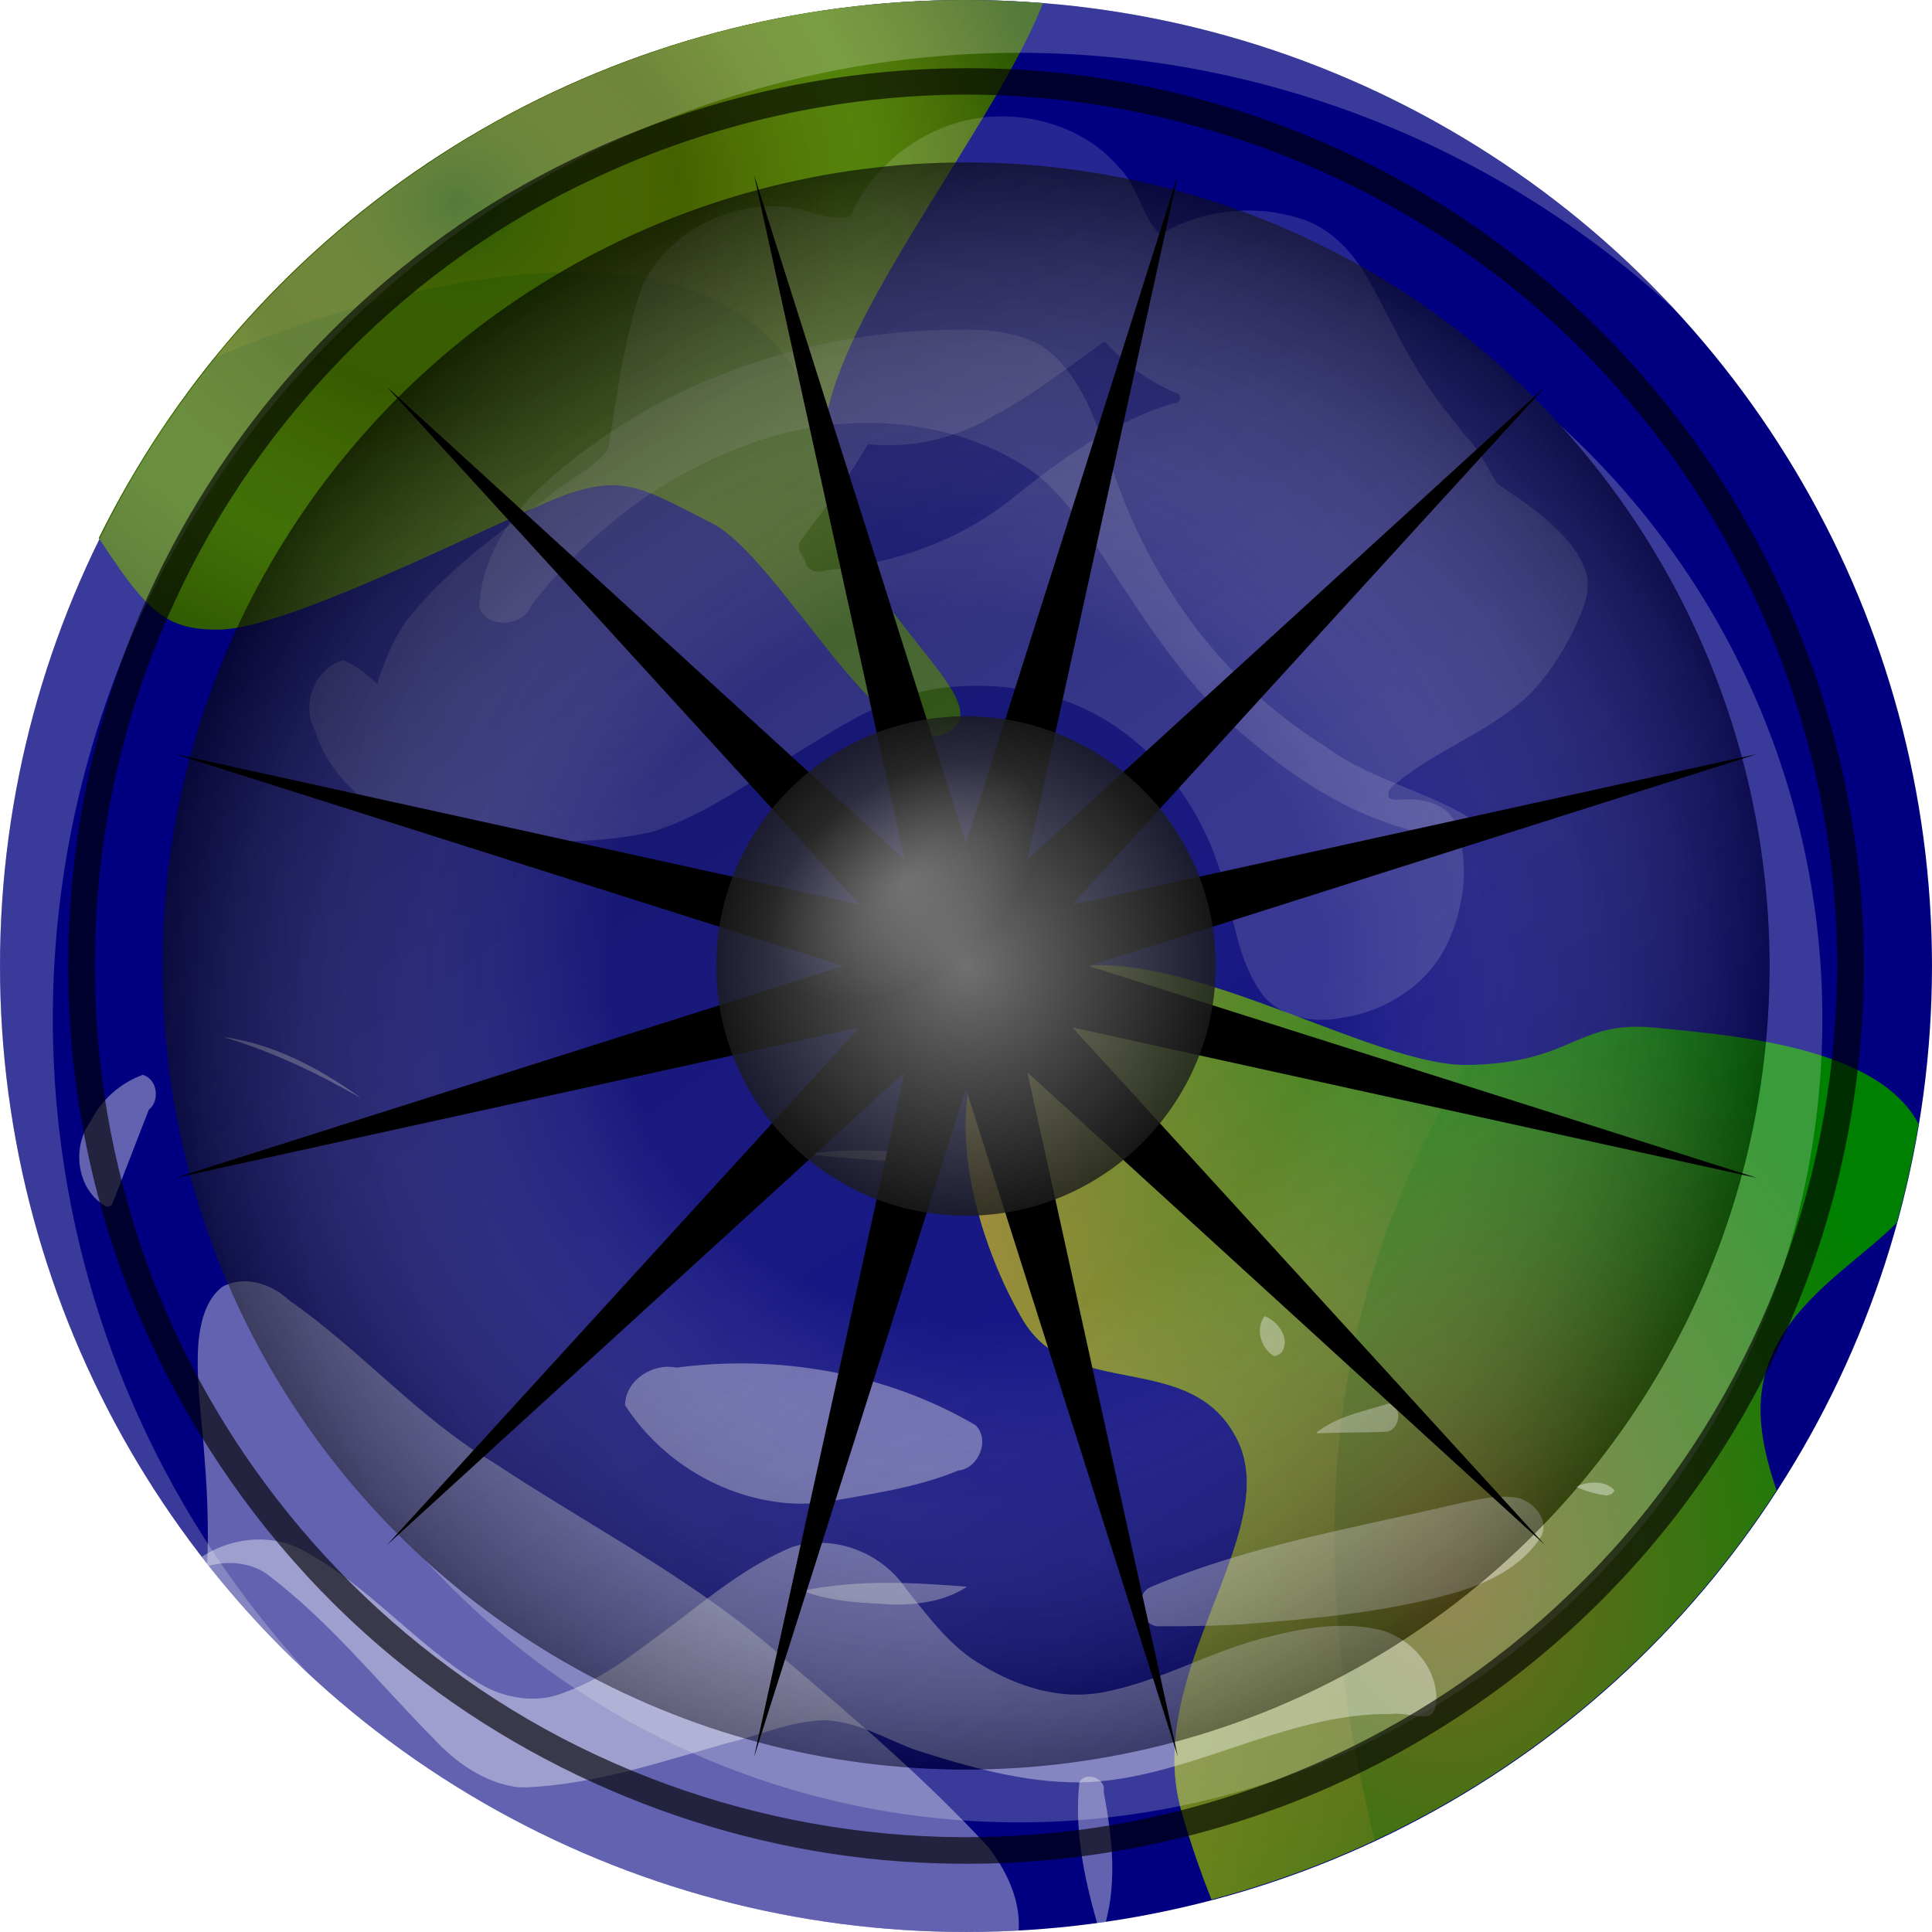<?xml version="1.0" encoding="UTF-8" standalone="no"?>
<!-- Created with Inkscape (http://www.inkscape.org/) -->

<svg
   width="512"
   height="512"
   viewBox="0 0 135.467 135.467"
   version="1.1"
   id="svg5"
   inkscape:version="1.2.1 (9c6d41e410, 2022-07-14, custom)"
   sodipodi:docname="audio-webm.svg"
   xmlns:inkscape="http://www.inkscape.org/namespaces/inkscape"
   xmlns:sodipodi="http://sodipodi.sourceforge.net/DTD/sodipodi-0.dtd"
   xmlns:xlink="http://www.w3.org/1999/xlink"
   xmlns="http://www.w3.org/2000/svg"
   xmlns:svg="http://www.w3.org/2000/svg"
   xmlns:rdf="http://www.w3.org/1999/02/22-rdf-syntax-ns#"
   xmlns:cc="http://creativecommons.org/ns#"
   xmlns:dc="http://purl.org/dc/elements/1.1/">>
  <sodipodi:namedview
     id="namedview7"
     pagecolor="#505050"
     bordercolor="#ffffff"
     borderopacity="1"
     inkscape:showpageshadow="0"
     inkscape:pageopacity="0"
     inkscape:pagecheckerboard="1"
     inkscape:deskcolor="#505050"
     inkscape:document-units="px"
     showgrid="false"
     inkscape:zoom="1.5859375"
     inkscape:cx="477.95074"
     inkscape:cy="261.67488"
     inkscape:window-width="3252"
     inkscape:window-height="1076"
     inkscape:window-x="1864"
     inkscape:window-y="0"
     inkscape:window-maximized="0"
     inkscape:current-layer="layer2" />
  <defs
     id="defs2">
    <linearGradient
       inkscape:collect="always"
       id="linearGradient16287">
      <stop
         style="stop-color:#ffffff;stop-opacity:0;"
         offset="0.442"
         id="stop16289" />
      <stop
         style="stop-color:#000000;stop-opacity:1;"
         offset="1"
         id="stop16285" />
    </linearGradient>
    <linearGradient
       inkscape:collect="always"
       id="linearGradient7484">
      <stop
         style="stop-color:#225500;stop-opacity:1;"
         offset="0"
         id="stop7480" />
      <stop
         style="stop-color:#c9b200;stop-opacity:0;"
         offset="1"
         id="stop7482" />
    </linearGradient>
    <linearGradient
       inkscape:collect="always"
       id="linearGradient5957">
      <stop
         style="stop-color:#a0892c;stop-opacity:1;"
         offset="0"
         id="stop5953" />
      <stop
         style="stop-color:#103000;stop-opacity:0.624;"
         offset="0.373"
         id="stop6709" />
      <stop
         style="stop-color:#63d039;stop-opacity:0.302;"
         offset="0.695"
         id="stop6711" />
      <stop
         style="stop-color:#a0892c;stop-opacity:0;"
         offset="1"
         id="stop5955" />
    </linearGradient>
    <linearGradient
       inkscape:collect="always"
       id="linearGradient5101">
      <stop
         style="stop-color:#786721;stop-opacity:1;"
         offset="0"
         id="stop5097" />
      <stop
         style="stop-color:#786721;stop-opacity:0;"
         offset="1"
         id="stop5099" />
    </linearGradient>
    <linearGradient
       inkscape:collect="always"
       id="linearGradient5063">
      <stop
         style="stop-color:#a0892c;stop-opacity:1;"
         offset="0"
         id="stop5059" />
      <stop
         style="stop-color:#a0892c;stop-opacity:0;"
         offset="1"
         id="stop5061" />
    </linearGradient>
    <clipPath
       clipPathUnits="userSpaceOnUse"
       id="clipPath3614">
      <circle
         style="fill:#000080;stroke-width:0.212;stroke-linecap:round;stroke-linejoin:round;paint-order:stroke fill markers"
         id="circle3616"
         cx="-130.613"
         cy="40.183"
         r="67.733" />
    </clipPath>
    <clipPath
       clipPathUnits="userSpaceOnUse"
       id="clipPath3614-5">
      <circle
         style="fill:#000080;stroke-width:0.212;stroke-linecap:round;stroke-linejoin:round;paint-order:stroke fill markers"
         id="circle3616-3"
         cx="-130.613"
         cy="40.183"
         r="67.733" />
    </clipPath>
    <clipPath
       clipPathUnits="userSpaceOnUse"
       id="clipPath9513">
      <circle
         style="fill:#000080;stroke-width:0.212;stroke-linecap:round;stroke-linejoin:round;paint-order:stroke fill markers"
         id="circle9515"
         cx="-130.613"
         cy="40.183"
         r="67.733" />
    </clipPath>
    <linearGradient
       inkscape:collect="always"
       xlink:href="#linearGradient5063"
       id="linearGradient5065"
       x1="-74.375"
       y1="57.634"
       x2="-37.544"
       y2="57.634"
       gradientUnits="userSpaceOnUse" />
    <radialGradient
       inkscape:collect="always"
       xlink:href="#linearGradient5101"
       id="radialGradient5103"
       cx="-27.027"
       cy="110.943"
       fx="-27.027"
       fy="110.943"
       r="33.755"
       gradientTransform="matrix(1,0,0,1.263,-13.593,-82.52)"
       gradientUnits="userSpaceOnUse" />
    <radialGradient
       inkscape:collect="always"
       xlink:href="#linearGradient5957"
       id="radialGradient5959"
       cx="-57.086"
       cy="114.458"
       fx="-57.086"
       fy="114.458"
       r="42.255"
       gradientTransform="matrix(1,0,0,0.887,-7.7853639e-7,-50.808)"
       gradientUnits="userSpaceOnUse" />
    <radialGradient
       inkscape:collect="always"
       xlink:href="#linearGradient7484"
       id="radialGradient7486"
       cx="-58.391"
       cy="135.133"
       fx="-58.391"
       fy="135.133"
       r="42.255"
       gradientTransform="matrix(1,0,0,0.887,1.305,-69.137)"
       gradientUnits="userSpaceOnUse" />
    <clipPath
       clipPathUnits="userSpaceOnUse"
       id="clipPath7520">
      <circle
         style="fill:#000080;stroke-width:0.212;stroke-linecap:round;stroke-linejoin:round;paint-order:stroke fill markers"
         id="circle7522"
         cx="-21.397"
         cy="104.224"
         r="67.733" />
    </clipPath>
    <filter
       inkscape:collect="always"
       style="color-interpolation-filters:sRGB"
       id="filter9330"
       x="-0.044"
       y="-0.063"
       width="1.088"
       height="1.125">
      <feGaussianBlur
         inkscape:collect="always"
         stdDeviation="1.652"
         id="feGaussianBlur9332" />
    </filter>
    <clipPath
       clipPathUnits="userSpaceOnUse"
       id="clipPath9513-2">
      <circle
         style="fill:#000080;stroke-width:0.212;stroke-linecap:round;stroke-linejoin:round;paint-order:stroke fill markers"
         id="circle9515-0"
         cx="-130.613"
         cy="40.183"
         r="67.733" />
    </clipPath>
    <filter
       inkscape:collect="always"
       style="color-interpolation-filters:sRGB"
       id="filter14702-7"
       x="-0.02"
       y="-0.027"
       width="1.039"
       height="1.055">
      <feGaussianBlur
         inkscape:collect="always"
         stdDeviation="1.111"
         id="feGaussianBlur14704-5" />
    </filter>
    <clipPath
       clipPathUnits="userSpaceOnUse"
       id="clipPath17782">
      <circle
         style="fill:#000080;stroke-width:0.266;stroke-linecap:round;stroke-linejoin:round;paint-order:stroke fill markers"
         id="circle17784"
         cx="-124.787"
         cy="-82.825"
         r="84.982"
         transform="scale(1,-1)" />
    </clipPath>
    <linearGradient
       inkscape:collect="always"
       xlink:href="#linearGradient8872"
       id="linearGradient13445"
       x1="385.466"
       y1="146.146"
       x2="320.079"
       y2="50.416"
       gradientUnits="userSpaceOnUse"
       gradientTransform="translate(-285.043,-30.548)" />
    <linearGradient
       inkscape:collect="always"
       id="linearGradient8872">
      <stop
         style="stop-color:#ffffff;stop-opacity:0;"
         offset="0"
         id="stop8868" />
      <stop
         style="stop-color:#000000;stop-opacity:1;"
         offset="1"
         id="stop8870" />
    </linearGradient>
    <filter
       inkscape:collect="always"
       style="color-interpolation-filters:sRGB"
       id="filter20474"
       x="-0.081"
       y="-0.081"
       width="1.162"
       height="1.162">
      <feGaussianBlur
         inkscape:collect="always"
         stdDeviation="3.749"
         id="feGaussianBlur20476" />
    </filter>
    <radialGradient
       inkscape:collect="always"
       xlink:href="#linearGradient11153"
       id="radialGradient11155"
       cx="192.789"
       cy="100.107"
       fx="192.789"
       fy="100.107"
       r="17.51"
       gradientUnits="userSpaceOnUse"
       gradientTransform="translate(-125.056,-32.374)" />
    <linearGradient
       inkscape:collect="always"
       id="linearGradient11153">
      <stop
         style="stop-color:#8c8c8c;stop-opacity:1;"
         offset="0"
         id="stop11149" />
      <stop
         style="stop-color:#1c1c1c;stop-opacity:1;"
         offset="1"
         id="stop11151" />
    </linearGradient>
    <radialGradient
       inkscape:collect="always"
       xlink:href="#linearGradient23044"
       id="radialGradient23046"
       cx="61.893"
       cy="59.15"
       fx="61.893"
       fy="59.15"
       r="11.645"
       gradientTransform="matrix(1,-0.767,0.466,0.608,-25.995,73.254)"
       gradientUnits="userSpaceOnUse" />
    <linearGradient
       inkscape:collect="always"
       id="linearGradient23044">
      <stop
         style="stop-color:#ffffff;stop-opacity:0.46;"
         offset="0"
         id="stop23040" />
      <stop
         style="stop-color:#ffffff;stop-opacity:0;"
         offset="0.744"
         id="stop23042" />
    </linearGradient>
    <filter
       inkscape:collect="always"
       style="color-interpolation-filters:sRGB"
       id="filter44116"
       x="-0.035"
       y="-0.035"
       width="1.069"
       height="1.069">
      <feGaussianBlur
         inkscape:collect="always"
         stdDeviation="1.819"
         id="feGaussianBlur44118" />
    </filter>
    <clipPath
       clipPathUnits="userSpaceOnUse"
       id="clipPath31269">
      <circle
         style="display:inline;fill:#000080;stroke-width:0.212;stroke-linecap:round;stroke-linejoin:round;paint-order:stroke fill markers"
         id="circle31271"
         cx="-74.375"
         cy="14.994"
         r="67.733" />
    </clipPath>
    <filter
       inkscape:collect="always"
       style="color-interpolation-filters:sRGB"
       id="filter7825"
       x="-0.025"
       y="-0.049"
       width="1.05"
       height="1.098">
      <feGaussianBlur
         inkscape:collect="always"
         stdDeviation="0.731"
         id="feGaussianBlur7827" />
    </filter>
    <radialGradient
       inkscape:collect="always"
       xlink:href="#linearGradient16287"
       id="radialGradient12926"
       cx="-76.075"
       cy="50.049"
       fx="-76.075"
       fy="50.049"
       r="56.342"
       gradientUnits="userSpaceOnUse"
       gradientTransform="translate(143.808,17.684)" />
    <clipPath
       clipPathUnits="userSpaceOnUse"
       id="clipPath17782-6">
      <circle
         style="fill:#000080;stroke-width:0.266;stroke-linecap:round;stroke-linejoin:round;paint-order:stroke fill markers"
         id="circle17784-2"
         cx="-124.787"
         cy="-82.825"
         r="84.982"
         transform="scale(1,-1)" />
    </clipPath>
  </defs>
  <g
     inkscape:label="Layer 1"
     inkscape:groupmode="layer"
     id="layer1"
     style="display:inline">
    <circle
       style="opacity:1;fill:#000080;stroke-width:0.212;stroke-linecap:round;stroke-linejoin:round;paint-order:stroke fill markers"
       id="path792"
       cx="67.733"
       cy="67.733"
       r="67.733" />
    <g
       id="g7492"
       transform="translate(89.05,-36.49)"
       clip-path="url(#clipPath7520)">
      <path
         id="rect5194"
         style="fill:#225500;stroke-width:0.212;stroke-linecap:round;stroke-linejoin:round;paint-order:stroke fill markers"
         d="m -93.379,14.593 c 6.156,-5.932 15.311,8.921 23.168,11.002 7.857,2.081 21.54,1.606 23.059,1.72 1.518,0.113 11.265,10.807 13.674,5.18 2.408,-5.627 6.195,-3.028 9.278,-3.468 3.083,-0.44 4.395,-6.451 8.756,0.653 4.361,7.104 -15.93,27.526 -15.875,38.054 0.055,10.528 13.177,17.89 8.658,20.156 -4.519,2.265 -11.702,-12.28 -16.465,-14.72 -4.763,-2.44 -6.125,-3.319 -9.79,-2.16 -3.665,1.158 -19.479,9.51 -24.679,9.616 -5.2,0.106 -5.712,-2.393 -12.804,-12.892 C -93.49,57.235 -107.264,27.972 -93.379,14.593 Z"
         sodipodi:nodetypes="szzzzzzzzzzzs" />
      <path
         id="rect5194-7"
         style="fill:url(#radialGradient5959);fill-opacity:1;stroke-width:0.212;stroke-linecap:round;stroke-linejoin:round;paint-order:stroke fill markers"
         d="m -93.379,14.593 c 6.156,-5.932 15.311,8.921 23.168,11.002 7.857,2.081 21.54,1.606 23.059,1.72 1.518,0.113 11.265,10.807 13.674,5.18 2.408,-5.627 6.195,-3.028 9.278,-3.468 3.083,-0.44 4.395,-6.451 8.756,0.653 4.361,7.104 -15.93,27.526 -15.875,38.054 0.055,10.528 13.177,17.89 8.658,20.156 -4.519,2.265 -11.702,-12.28 -16.465,-14.72 -4.763,-2.44 -6.125,-3.319 -9.79,-2.16 -3.665,1.158 -19.479,9.51 -24.679,9.616 -5.2,0.106 -5.712,-2.393 -12.804,-12.892 -7.091,-10.499 -20.865,-39.761 -6.98,-53.14 z"
         sodipodi:nodetypes="szzzzzzzzzzzs" />
      <path
         id="rect5194-7-1"
         style="fill:url(#radialGradient7486);fill-opacity:1;stroke-width:0.212;stroke-linecap:round;stroke-linejoin:round;paint-order:stroke fill markers"
         d="m -93.379,14.593 c 6.156,-5.932 15.311,8.921 23.168,11.002 7.857,2.081 21.54,1.606 23.059,1.72 1.518,0.113 11.265,10.807 13.674,5.18 2.408,-5.627 6.195,-3.028 9.278,-3.468 3.083,-0.44 4.395,-6.451 8.756,0.653 4.361,7.104 -15.93,27.526 -15.875,38.054 0.055,10.528 13.177,17.89 8.658,20.156 -4.519,2.265 -11.702,-12.28 -16.465,-14.72 -4.763,-2.44 -6.125,-3.319 -9.79,-2.16 -3.665,1.158 -19.479,9.51 -24.679,9.616 -5.2,0.106 -5.712,-2.393 -12.804,-12.892 -7.091,-10.499 -20.865,-39.761 -6.98,-53.14 z"
         sodipodi:nodetypes="szzzzzzzzzzzs" />
      <path
         id="rect5194-5"
         style="opacity:0.386;mix-blend-mode:soft-light;fill:#225500;stroke-width:0.212;stroke-linecap:round;stroke-linejoin:round;paint-order:stroke fill markers"
         d="m -31.319,67.733 c 0.055,10.528 13.177,17.89 8.658,20.156 -4.519,2.265 -11.702,-12.28 -16.465,-14.72 -4.763,-2.44 -6.125,-3.319 -9.79,-2.16 -3.665,1.158 -19.479,9.51 -24.679,9.616 -5.2,0.106 -5.712,-2.393 -12.804,-12.892 21.639,-12.567 51.356,-19.484 55.079,0 z"
         sodipodi:nodetypes="czzzzcc" />
    </g>
    <g
       id="g5108"
       transform="translate(142.087,52.685)"
       clip-path="url(#clipPath31269)">
      <path
         id="rect3196"
         style="fill:#008000;stroke-width:0.212;stroke-linecap:round;stroke-linejoin:round;paint-order:stroke fill markers"
         d="m -70.377,16.695 c 6.969,-5.884 23.62,5.39 31.132,5.292 7.513,-0.098 7.609,-3.178 13.247,-2.609 5.637,0.569 16.934,1.358 18.91,7.901 1.976,6.543 -9.75,8.716 -11.387,17.061 -1.637,8.345 9.207,19.222 6.095,29.898 -3.112,10.676 -13.486,26.463 -25.164,26.036 -11.678,-0.427 -19.03,-16.383 -21.721,-26.036 -2.691,-9.653 7.137,-19.401 3.96,-25.921 -3.177,-6.519 -11.67,-2.659 -15.073,-8.476 -3.403,-5.818 -6.969,-17.261 0,-23.145 z"
         sodipodi:nodetypes="zzzzzzzzzzz" />
      <path
         id="rect3196-6"
         style="fill:url(#radialGradient5103);fill-opacity:1;stroke-width:0.212;stroke-linecap:round;stroke-linejoin:round;paint-order:stroke fill markers"
         d="m -70.377,16.695 c 6.969,-5.884 23.62,5.39 31.132,5.292 7.513,-0.098 7.609,-3.178 13.247,-2.609 5.637,0.569 16.934,1.358 18.91,7.901 1.976,6.543 -9.75,8.716 -11.387,17.061 -1.637,8.345 9.207,19.222 6.095,29.898 -3.112,10.676 -13.486,26.463 -25.164,26.036 -11.678,-0.427 -19.03,-16.383 -21.721,-26.036 -2.691,-9.653 7.137,-19.401 3.96,-25.921 -3.177,-6.519 -11.67,-2.659 -15.073,-8.476 -3.403,-5.818 -6.969,-17.261 0,-23.145 z"
         sodipodi:nodetypes="zzzzzzzzzzz" />
      <path
         id="rect3196-3"
         style="fill:url(#linearGradient5065);fill-opacity:1;stroke-width:0.212;stroke-linecap:round;stroke-linejoin:round;paint-order:stroke fill markers"
         d="m -70.377,16.695 c 6.969,-5.884 23.62,5.39 31.132,5.292 -16.059,26.33 -8.463,53.434 1.701,78.287 -11.678,-0.427 -19.03,-16.383 -21.721,-26.036 -2.691,-9.653 7.137,-19.401 3.96,-25.921 -3.177,-6.519 -11.67,-2.659 -15.073,-8.476 -3.403,-5.818 -6.969,-17.261 0,-23.145 z"
         sodipodi:nodetypes="zcczzzz" />
    </g>
    <g
       id="g13974-2"
       transform="matrix(0.797,0,0,-0.797,167.192,133.748)"
       style="mix-blend-mode:normal;filter:url(#filter14702-7)"
       clip-path="url(#clipPath17782)">
      <path
         id="path10840-2"
         style="opacity:0.386;fill:#ffffff;stroke-width:0.127;stroke-linecap:round;stroke-linejoin:round;paint-order:stroke fill markers"
         d="m -164.114,10.568 c -2.978,0.348 -5.563,2.166 -7.55,4.323 -4.852,4.919 -9.21,10.393 -14.778,14.552 -2.688,1.671 -6.583,0.832 -8.383,-1.759 2.002,4.174 7.728,5.971 11.759,3.698 5.707,-3.049 9.855,-8.236 15.347,-11.598 2.255,-1.415 5.202,-1.907 7.693,-0.828 3.473,1.251 6.346,3.644 9.294,5.789 3.383,2.576 6.716,5.354 10.688,6.984 3.669,1.136 7.907,-0.545 9.994,-3.725 1.998,-2.456 3.909,-5.144 6.733,-6.719 3.088,-1.88 6.808,-3.026 10.433,-2.379 5.249,0.942 9.882,3.841 15.074,4.99 3.136,0.794 6.479,1.272 9.664,0.47 2.568,-0.8 4.712,-3.214 4.742,-5.973 0.012,-0.583 -0.137,-1.395 -0.787,-1.564 -1.073,-0.101 -2.122,0.329 -3.196,0.189 -4.712,0.071 -9.257,-1.396 -13.673,-2.878 -4.462,-1.48 -9.003,-3.073 -13.758,-3.135 -4.974,-0.016 -9.81,1.374 -14.504,2.886 -2.567,0.965 -5.025,2.456 -7.829,2.589 -3.056,-0.048 -5.874,-1.374 -8.808,-2.06 -5.737,-1.637 -11.482,-3.583 -17.492,-3.85 -0.221,-0.006 -0.442,-0.002 -0.663,-9.63e-4 z" />
      <path
         id="path10843-8"
         style="opacity:0.386;fill:#ffffff;fill-opacity:1;stroke-width:0.212;stroke-linecap:round;stroke-linejoin:round;paint-order:stroke fill markers"
         d="m -136.258,-21.027 c -1.485,0.132 -2.827,1.244 -3.227,2.682 1.846,2.255 4.855,2.904 7.586,3.377 3.579,0.849 7.159,1.698 10.738,2.547 0.966,-0.389 0.96,-2.009 -0.01,-2.391 0.176,-0.421 0.73,-0.601 1.135,-0.41 -5.006,-2.814 -10.263,-6.008 -16.223,-5.805 z m -40.77,2.504 c 1.96,1.622 4.401,2.502 6.783,3.303 -1.582,-2.134 -4.338,-2.682 -6.742,-3.376 -0.206,-0.05 -0.221,-0.1 -0.041,0.074 z m -5.488,6.629 c -3.599,0.323 -7.175,0.944 -10.654,1.924 3.766,-0.12 7.464,-0.928 11.115,-1.801 -0.102,-0.151 -0.303,-0.137 -0.461,-0.123 z m 66.316,2.404 c 1.349,1.817 2.671,3.653 3.98,5.498 -1.141,-2.335 -2.72,-4.452 -4.611,-6.232 0.21,0.245 0.421,0.49 0.631,0.734 z m -11.793,0.791 c -8.487,0.598 -16.429,3.882 -24.45,6.444 -10.958,3.304 -22.487,3.544 -33.736,5.23 -3.068,0.557 -6.321,1.798 -8.085,4.527 -1.625,2.722 -1.217,6.183 0.081,8.949 2.784,7.364 3.047,15.4 2.395,23.166 -0.218,3.448 -0.817,6.903 -0.51,10.362 0.208,1.684 0.678,3.564 2.094,4.635 1.952,1.06 4.379,0.231 5.892,-1.219 6.335,-4.392 11.406,-10.416 18.089,-14.336 8.667,-5.732 18.062,-10.486 25.815,-17.503 6.088,-5.159 12.16,-10.381 17.586,-16.245 1.833,-2.378 3.228,-5.485 2.468,-8.529 -0.937,-3.25 -4.242,-5.683 -7.639,-5.481 z m -25.127,1.283 c -8.511,1.159 -17.08,1.808 -25.604,2.865 -0.546,0.841 0.568,1.969 1.439,1.574 8.123,1.059 16.577,0.028 24.061,-3.367 0.651,0.22 0.808,-1.202 0.104,-1.072 z m 40.162,5.033 c -1.297,4.322 -2.348,8.847 -1.861,13.387 0.523,1.047 2.41,0.33 2.131,-0.797 0.79,-4.116 1.291,-8.502 -0.137,-12.541 -0.032,-0.038 -0.082,-0.064 -0.133,-0.049 z m -90.936,5.631 c 1.263,1.119 2.819,1.885 4.455,2.281 -1.233,-1.24 -2.862,-2.036 -4.559,-2.414 0.035,0.044 0.069,0.089 0.104,0.133 z m 95.965,21.49 c -1.678,0.14 -2.123,2.941 -0.492,3.506 8.597,3.628 17.856,5.151 26.889,7.282 1.772,0.364 3.62,0.853 5.427,0.478 1.288,-0.403 2.528,-1.804 1.994,-3.206 -1.673,-2.856 -4.88,-4.307 -7.935,-5.19 -6.07,-1.682 -12.377,-2.226 -18.634,-2.706 -2.414,-0.13 -4.832,-0.178 -7.25,-0.164 z m -23.312,1.916 c -2.667,0.14 -5.403,0.231 -7.924,1.207 4.755,0.999 9.654,0.745 14.463,0.361 -1.914,-1.275 -4.286,-1.597 -6.539,-1.568 z m -8.639,8.877 c -5.974,0.279 -11.69,3.635 -14.906,8.668 0.029,2.206 2.458,3.731 4.509,3.298 9.006,1.175 18.456,-0.45 26.325,-5.065 1.32,-1.291 0.259,-3.81 -1.512,-3.988 -3.773,-1.558 -7.857,-2.08 -11.843,-2.813 -0.855,-0.085 -1.714,-0.119 -2.573,-0.099 z m 71.281,0.73 c -0.877,0.146 -1.743,0.384 -2.549,0.764 1.076,0.445 2.519,0.601 3.404,-0.309 -0.093,-0.362 -0.522,-0.5 -0.855,-0.455 z m -25.268,5.592 c 1.829,1.391 4.139,1.814 6.283,2.488 1.274,-0.265 0.965,-2.292 -0.195,-2.489 -2.054,-0.086 -4.115,-0.043 -6.17,-0.138 0.027,0.046 0.055,0.092 0.082,0.139 z m -3.852,6.666 c -1.141,0.688 -1.633,2.405 -0.805,3.51 1.166,-0.45 2.239,-1.872 1.566,-3.117 -0.201,-0.205 -0.454,-0.422 -0.762,-0.393 z M -200.408,61.658 c -2.606,1.397 -3.111,5.202 -1.401,7.484 0.926,1.895 2.613,3.397 4.596,4.112 1.287,-0.357 1.533,-2.285 0.525,-3.078 -1.078,-2.778 -2.156,-5.556 -3.234,-8.334 -0.133,-0.118 -0.304,-0.204 -0.486,-0.184 z m 70.65,3.928 c -2.983,0.156 -5.968,0.322 -8.934,0.695 3.421,0.514 6.905,0.352 10.324,-0.09 -0.228,-0.529 -0.882,-0.624 -1.391,-0.605 z m -48.402,5.705 c -3.817,2.161 -7.803,4.076 -12.025,5.303 4.431,-0.586 8.474,-2.744 12.07,-5.305 z" />
    </g>
    <path
       id="path8351"
       style="display:inline;opacity:0.386;fill:#ffffff;stroke-width:0.212;stroke-linecap:round;stroke-linejoin:round;paint-order:stroke fill markers;filter:url(#filter7825)"
       d="M 66.663,23.117 C 56.156,23.27 45.551,27.02 37.816,34.241 c -2.288,2.186 -4.091,5.121 -4.206,8.354 0.589,1.566 3.101,1.318 3.658,-0.154 4.432,-5.748 10.666,-10.228 17.725,-12.076 5.735,-1.403 12.16,-0.803 17.148,2.517 2.317,1.574 3.789,4.008 5.299,6.298 3.022,4.59 5.996,9.371 10.346,12.843 4.04,3.44 8.91,6.235 14.277,6.747 0.793,0.03 1.615,-0.095 2.307,-0.502 -3.421,-2.7 -7.974,-3.312 -11.443,-5.937 C 85.479,47.742 80.158,40.14 77.671,31.818 76.643,29.067 75.602,26.022 73.078,24.277 71.15,23.15 68.837,23.066 66.663,23.117 Z" />
    <path
       id="path8463"
       style="opacity:0.386;fill:#ffffff;fill-opacity:1;stroke-width:0.212;stroke-linecap:round;stroke-linejoin:round;paint-order:stroke fill markers;filter:url(#filter9330)"
       d="M 69.895 8.164 C 65.517 8.283 61.365 11.141 59.641 15.158 C 58.107 15.565 56.668 14.64 55.164 14.518 C 51.124 14.091 46.868 16.291 45.072 19.973 C 43.749 23.677 43.288 27.604 42.65 31.465 C 41.597 32.92 39.843 33.574 38.542 34.757 C 34.889 37.406 31.147 40.086 28.371 43.697 C 27.503 45.002 26.916 46.47 26.455 47.961 C 25.725 47.322 24.995 46.628 24.066 46.291 C 22.08 46.83 21.087 49.404 22.064 51.18 C 23.312 55.179 27.24 58.064 31.383 58.328 C 36.099 59.04 40.966 59.364 45.664 58.352 C 49.604 57.126 52.916 54.58 56.405 52.472 C 59.223 50.728 62.13 48.912 65.445 48.328 C 69.863 47.63 74.621 48.419 78.326 51.01 C 82.397 53.805 85.099 58.332 86.085 63.13 C 86.693 65.458 87.121 67.955 88.642 69.899 C 89.993 71.381 92.192 71.762 94.09 71.363 C 97.331 70.905 100.421 68.818 101.677 65.738 C 102.764 63.184 103.021 60.191 102.001 57.574 C 101.358 56.414 99.928 56.023 98.683 56.046 C 98.272 56.009 97.797 56.177 97.429 55.97 C 97.143 55.538 97.609 55.097 97.954 54.881 C 100.939 52.419 104.799 51.199 107.53 48.403 C 109.023 46.722 110.19 44.753 110.997 42.658 C 111.363 41.719 111.489 40.634 111.041 39.699 C 110.363 38.083 109.006 36.887 107.675 35.807 C 106.819 35.126 105.871 34.556 104.994 33.916 C 104.296 32.842 103.779 31.641 102.889 30.7 C 101.498 29.017 100.139 27.295 99.062 25.389 C 97.78 23.22 96.77 20.899 95.434 18.761 C 94.364 17.139 92.821 15.724 90.894 15.245 C 87.72 14.293 84.161 14.753 81.316 16.447 C 80.003 15.079 79.794 13.001 78.41 11.682 C 76.329 9.255 73.046 8.064 69.895 8.164 z M 77.488 23.967 C 78.912 25.541 80.652 26.869 82.65 27.621 C 82.922 27.866 82.613 28.388 82.268 28.273 C 78.041 29.568 74.396 32.191 70.992 34.934 C 67.286 37.942 62.59 39.522 57.881 39.998 C 57.366 40.21 56.601 40.04 56.489 39.419 C 56.285 38.965 55.801 38.456 56.109 37.94 C 57.757 35.725 59.494 33.559 60.846 31.143 C 63.906 31.48 67.047 30.731 69.68 29.151 C 72.43 27.717 74.868 25.782 77.379 23.982 C 77.413 23.963 77.451 23.966 77.488 23.967 z " />
  </g>
  <g
     inkscape:groupmode="layer"
     id="layer2"
     inkscape:label="Layer 2"
     style="display:inline">
    <path
       id="path3221"
       style="display:inline;opacity:0.24;fill:#f2f2f2;stroke:none;stroke-width:3.556;stroke-linecap:square;stroke-linejoin:round"
       d="m 71.438,127.78 a 56.342,56.342 0 0 0 56.342,-56.342 56.342,56.342 0 0 0 -18.406,-41.641 56.342,56.342 0 0 1 14.701,37.937 56.342,56.342 0 0 1 -56.342,56.342 56.342,56.342 0 0 1 -37.937,-14.701 56.342,56.342 0 0 0 41.641,18.406 z M 21.726,117.445 A 67.733,67.733 0 0 1 3.704,71.438 67.733,67.733 0 0 1 71.438,3.704 67.733,67.733 0 0 1 117.442,21.729 67.733,67.733 0 0 0 67.733,2.6e-6 67.733,67.733 0 0 0 1e-5,67.733 a 67.733,67.733 0 0 0 21.726,49.711 z"
       inkscape:label="highlight-master" />
    <circle
       style="display:inline;opacity:0.4;mix-blend-mode:multiply;fill:url(#linearGradient13445);fill-opacity:1;stroke:none;stroke-width:2.958;stroke-linecap:square;stroke-linejoin:round"
       id="path788-2-2"
       cx="67.733"
       cy="67.733"
       r="56.342"
       inkscape:export-filename="audio-x-vorbis+ogg.png"
       inkscape:export-xdpi="3.0000002"
       inkscape:export-ydpi="3.0000002"
       inkscape:label="shadow-grad" />
    <circle
       style="display:inline;opacity:0.4;mix-blend-mode:overlay;fill:url(#radialGradient12926);fill-opacity:1;stroke:none;stroke-width:2.958;stroke-linecap:square;stroke-linejoin:round"
       id="path788-2-2-7"
       cx="67.733"
       cy="67.733"
       r="56.342"
       inkscape:export-filename="audio-x-vorbis+ogg.png"
       inkscape:export-xdpi="3.0000002"
       inkscape:export-ydpi="3.0000002"
       inkscape:label="shadow-grad" />
    <path
       sodipodi:type="star"
       style="display:inline;mix-blend-mode:soft-light;fill:#000000;fill-opacity:1;stroke-width:3.556;stroke-linecap:square;stroke-linejoin:round;filter:url(#filter20474)"
       id="path3284"
       inkscape:flatsided="false"
       sodipodi:sides="12"
       sodipodi:cx="195.50226"
       sodipodi:cy="20.229614"
       sodipodi:r1="57.417301"
       sodipodi:r2="8.6125937"
       sodipodi:arg1="0.78539816"
       sodipodi:arg2="1.0471975"
       inkscape:rounded="0"
       inkscape:randomized="0"
       d="M 236.102,60.83 199.809,27.688 210.363,75.69 195.502,28.842 180.642,75.69 191.196,27.688 154.902,60.83 188.044,24.536 140.041,35.09 186.89,20.23 140.041,5.369 188.044,15.923 154.902,-20.371 l 36.294,33.141 -10.554,-48.002 14.861,46.848 14.861,-46.848 -10.554,48.002 36.294,-33.141 -33.141,36.294 48.002,-10.554 -46.848,14.861 46.848,14.861 -48.002,-10.554 z"
       inkscape:transform-center-x="2.4630204e-06"
       transform="translate(-127.769,47.504)"
       inkscape:label="star" />
    <circle
       style="display:inline;opacity:0.804;mix-blend-mode:screen;fill:url(#radialGradient11155);fill-opacity:1;stroke:none;stroke-width:2.571;stroke-linecap:square;stroke-linejoin:round"
       id="path11147"
       cx="67.733"
       cy="67.733"
       r="17.51"
       inkscape:label="cone-center" />
    <path
       id="path11147-5"
       style="display:inline;opacity:0.464;fill:url(#radialGradient23046);fill-opacity:1;stroke:none;stroke-width:2.571;stroke-linecap:square;stroke-linejoin:round"
       d="M 69.321,52.87 A 17.51,17.51 0 0 0 51.836,69.719 17.51,17.51 0 0 0 57.641,70.722 17.51,17.51 0 0 0 75.126,53.861 17.51,17.51 0 0 0 69.321,52.87 Z"
       inkscape:label="top-highlight" />
    <path
       id="path788-4"
       style="display:inline;opacity:0.8;mix-blend-mode:overlay;fill:#000000;stroke:none;stroke-width:3.556;stroke-linecap:square;stroke-linejoin:round;filter:url(#filter44116)"
       d="M 67.359,4.786 C 53.696,4.866 39.972,9.551 29.157,17.992 18.408,26.327 10.469,38.172 6.962,51.309 4.486,60.514 4.111,70.17 5.895,79.535 8.655,94.234 16.933,107.927 28.75,117.172 c 10.496,8.27 23.666,13.101 36.961,13.477 12.182,0.409 24.511,-2.8 34.899,-9.235 6.82,-4.164 12.863,-9.672 17.661,-16.139 2.778,-3.748 5.08,-7.724 6.986,-11.991 3.63,-8.153 5.489,-17.063 5.422,-25.946 C 130.628,53.845 126.029,40.353 117.812,29.591 110.708,20.227 100.912,12.954 89.91,8.826 82.742,6.122 75.049,4.707 67.359,4.786 Z m 0.441,1.846 c 17.558,0.026 35.004,7.962 46.339,21.412 10.443,12.173 15.854,28.576 14.464,44.577 -1.168,14.768 -7.883,29.055 -18.657,39.247 -10.34,9.918 -24.249,16.059 -38.57,16.84 -14.106,0.864 -28.482,-3.324 -39.833,-11.764 C 20.336,108.725 12.033,96.591 8.611,83.104 5.077,69.593 6.324,54.862 12.242,42.197 18.194,29.228 28.81,18.426 41.79,12.453 49.898,8.648 58.844,6.643 67.8,6.632 Z"
       inkscape:label="ring-blur" />
  </g>
</svg>
